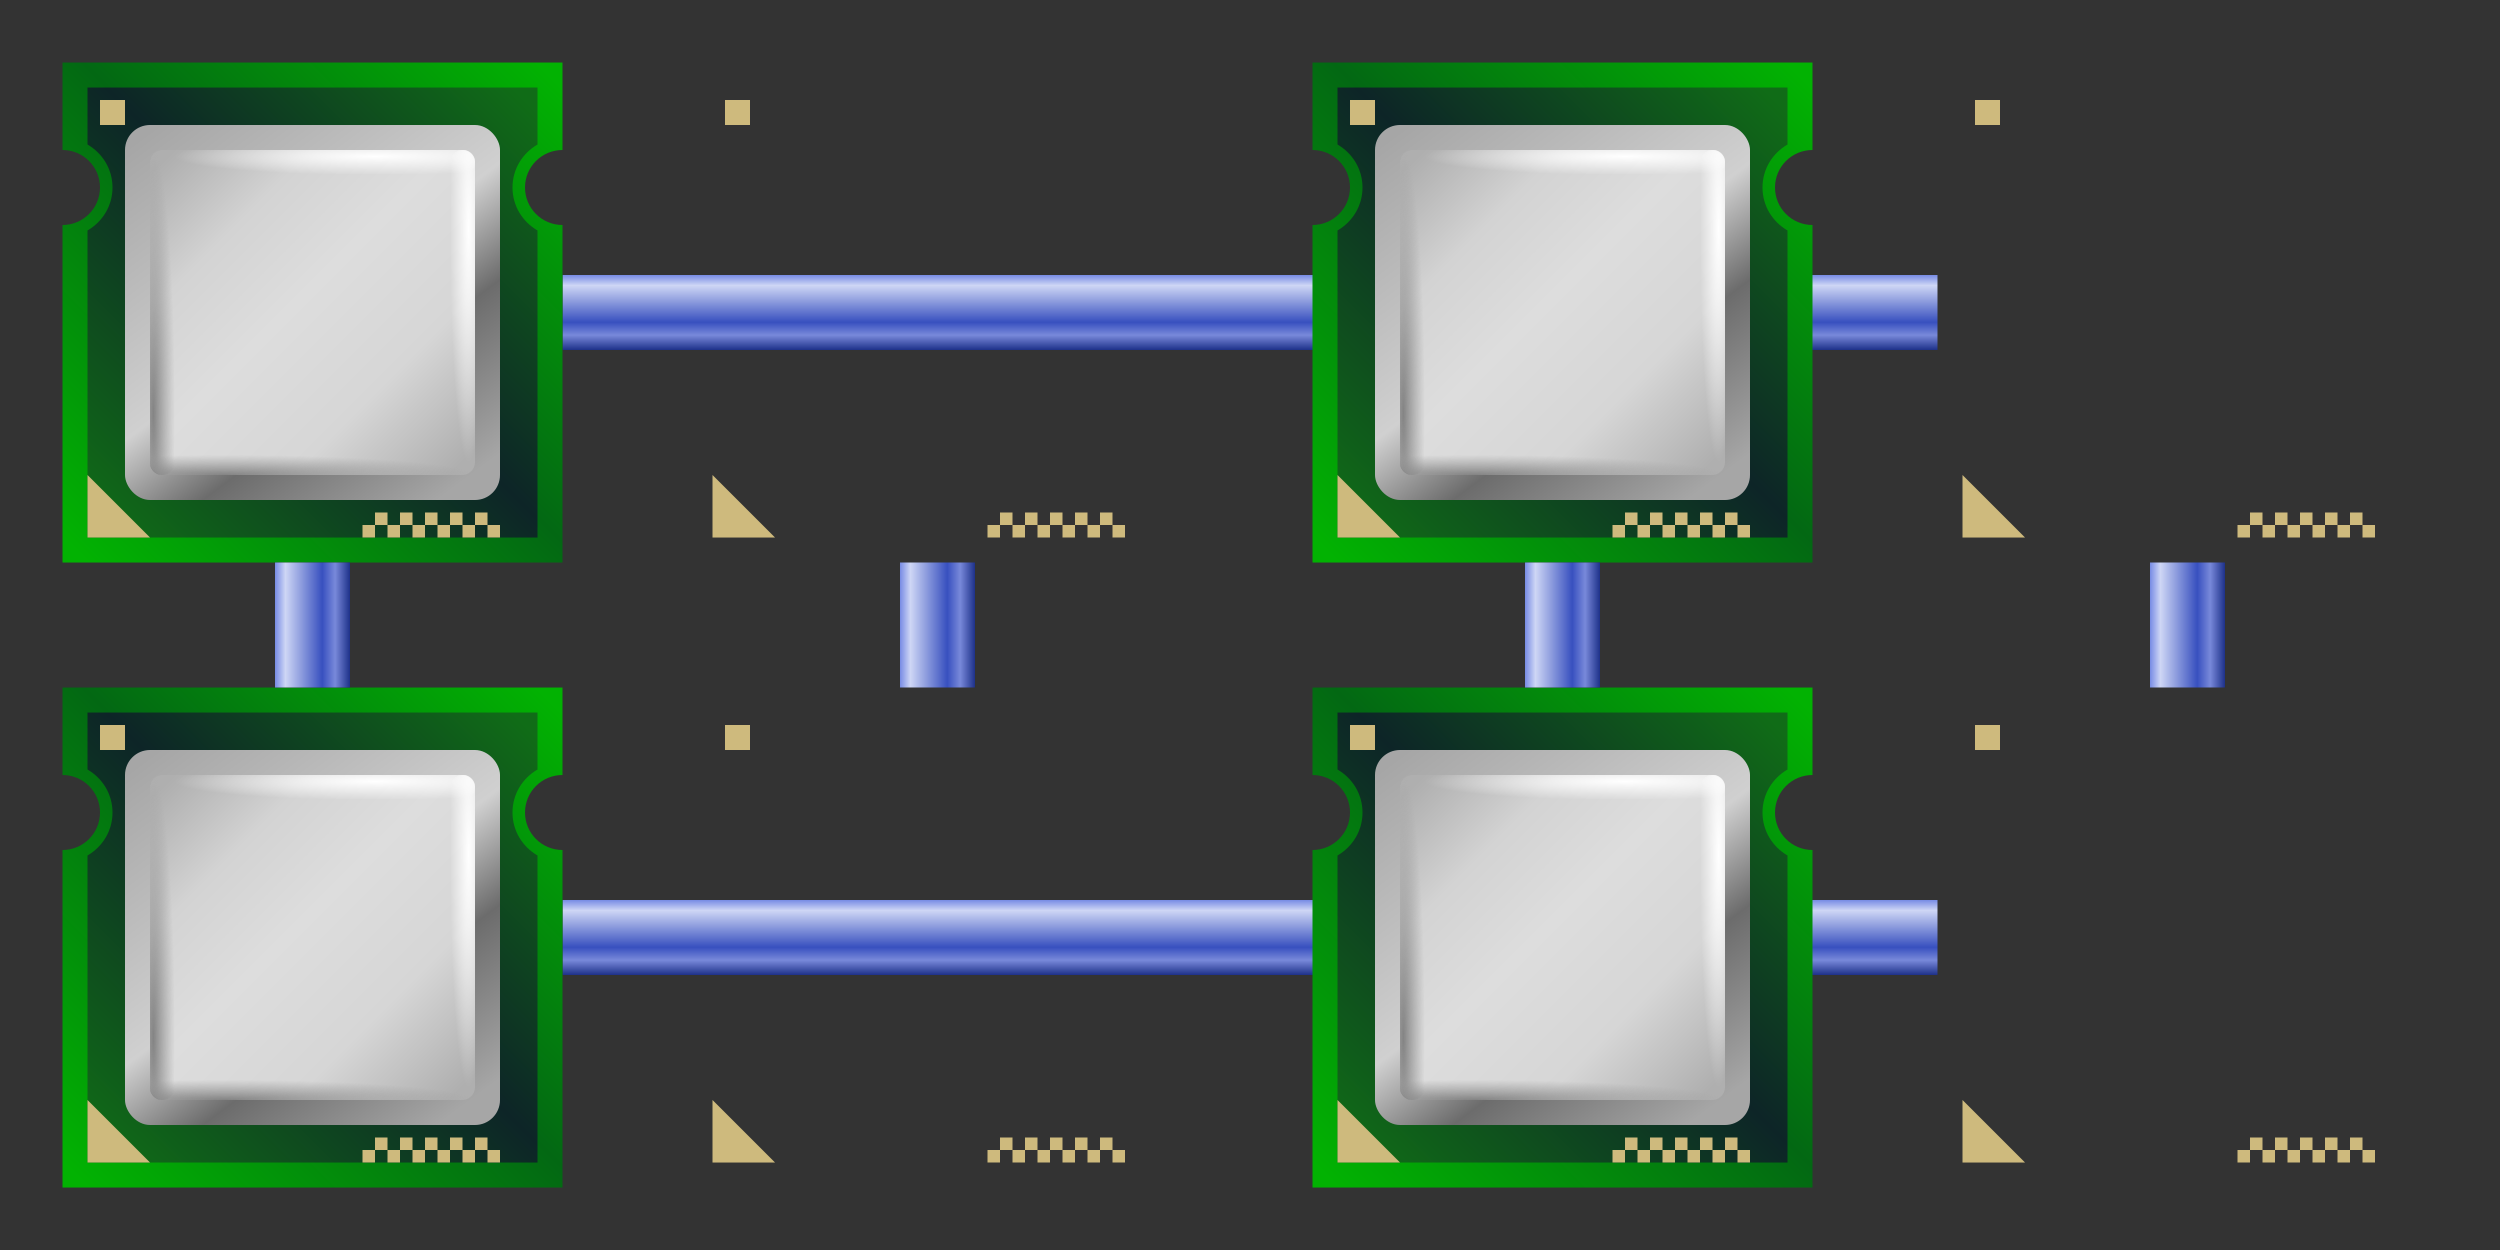 <?xml version="1.0" encoding="UTF-8" standalone="no"?>
<!-- Created with Inkscape (http://www.inkscape.org/) -->

<svg
   xmlns:dc="http://purl.org/dc/elements/1.1/"
   xmlns:cc="http://creativecommons.org/ns#"
   xmlns:rdf="http://www.w3.org/1999/02/22-rdf-syntax-ns#"
   xmlns:svg="http://www.w3.org/2000/svg"
   xmlns="http://www.w3.org/2000/svg"
   xmlns:xlink="http://www.w3.org/1999/xlink"
   xmlns:sodipodi="http://sodipodi.sourceforge.net/DTD/sodipodi-0.dtd"
   xmlns:inkscape="http://www.inkscape.org/namespaces/inkscape"
   width="200"
   height="100"
   id="svg2"
   version="1.1"
   inkscape:version="0.48.3.1 r9886"
   sodipodi:docname="improve2.svg">
  <rect width="100%" height="100%" fill="#333333" stroke="none"/>
  <sodipodi:namedview
     id="base"
     pagecolor="#ffffff"
     bordercolor="#666666"
     borderopacity="1.0"
     inkscape:pageopacity="0.0"
     inkscape:pageshadow="2"
     inkscape:zoom="16"
     inkscape:cx="30.122442"
     inkscape:cy="68.202081"
     inkscape:document-units="px"
     inkscape:current-layer="g22523"
     showgrid="true"
     inkscape:window-width="1342"
     inkscape:window-height="746"
     inkscape:window-x="0"
     inkscape:window-y="0"
     inkscape:window-maximized="1"
     fit-margin-top="0"
     fit-margin-left="0"
     fit-margin-right="0"
     fit-margin-bottom="0"
     showguides="true"
     inkscape:guide-bbox="true">
    <inkscape:grid
       type="xygrid"
       id="grid24560" />
  </sodipodi:namedview>
  <defs
     id="defs4">
    <linearGradient
       inkscape:collect="always"
       id="linearGradient23398">
      <stop
         style="stop-color:#697fe2;stop-opacity:1;"
         offset="0"
         id="stop23400" />
      <stop
         id="stop23406"
         offset="0.157"
         style="stop-color:#ced6f5;stop-opacity:1" />
      <stop
         style="stop-color:#3850bf;stop-opacity:1"
         offset="0.633"
         id="stop23410" />
      <stop
         style="stop-color:#7889da;stop-opacity:1"
         offset="0.8"
         id="stop23408" />
      <stop
         style="stop-color:#1a2d86;stop-opacity:1"
         offset="1"
         id="stop23402" />
    </linearGradient>
    <marker
       style="overflow:visible"
       id="TriangleOutS"
       refX="0.0"
       refY="0.0"
       orient="auto"
       inkscape:stockid="TriangleOutS">
      <path
         transform="scale(0.2)"
         style="fill-rule:evenodd;stroke:#000000;stroke-width:1.0pt"
         d="M 5.77,0.0 L -2.88,5.0 L -2.88,-5.0 L 5.77,0.0 z "
         id="path23331" />
    </marker>
    <marker
       style="overflow:visible;"
       id="Arrow2Send"
       refX="0.0"
       refY="0.0"
       orient="auto"
       inkscape:stockid="Arrow2Send">
      <path
         transform="scale(0.3) rotate(180) translate(-2.3,0)"
         d="M 8.719,4.034 L -2.207,0.016 L 8.719,-4.002 C 6.973,-1.63 6.983,1.616 8.719,4.034 z "
         style="fill-rule:evenodd;stroke-width:0.625;stroke-linejoin:round;"
         id="path23216" />
    </marker>
    <marker
       style="overflow:visible;"
       id="Arrow1Send"
       refX="0.0"
       refY="0.0"
       orient="auto"
       inkscape:stockid="Arrow1Send">
      <path
         transform="scale(0.2) rotate(180) translate(6,0)"
         style="fill-rule:evenodd;stroke:#000000;stroke-width:1.0pt;"
         d="M 0.0,0.0 L 5.0,-5.0 L -12.5,0.0 L 5.0,5.0 L 0.0,0.0 z "
         id="path23198" />
    </marker>
    <clipPath
       clipPathUnits="userSpaceOnUse"
       id="clipPath9490">
      <path
         d="m 394.526,-98.631 0,-8.219 10.959,0 0,8.219 -10.959,0 z"
         id="path9492" />
    </clipPath>
    <clipPath
       clipPathUnits="userSpaceOnUse"
       id="clipPath8614">
      <path
         d="m 208.222,0 10.959,0 10.959,0 10.959,0 10.959,0 10.959,0 10.959,0 10.959,0 10.959,0 10.959,0 10.959,0 10.959,0 10.959,0 10.959,0 10.959,0 10.959,0 10.959,0 10.959,0 5.48,-5.48 -5.48,-5.48 0,-10.959 -10.959,0 0,-10.959 -10.959,0 -5.48,-5.48 -5.48,-5.48 0,-10.959 -10.959,0 0,-10.959 -10.959,0 -5.48,-5.48 -5.48,-5.48 -5.48,-5.48 -5.48,-5.48 0,-10.959 -10.959,0 -5.48,-5.48 -5.48,5.48 -5.48,-5.48 -5.48,-5.48 5.48,-5.48 -5.48,-5.48 0,-10.959 -10.959,0 -5.48,-5.48 -5.48,-5.48 -5.48,-5.48 -5.48,-5.48 -5.48,-5.48 -5.48,5.48 -5.48,5.48 -5.48,-5.48 5.48,-5.48 -5.48,-5.48 5.48,-5.48 -5.48,-5.48 0,-10.959 -10.959,0 0,-10.959 -10.959,0 0,10.959 0,10.959 0,10.959 0,10.959 0,10.959 0,10.959 0,10.959 0,10.959 0,10.959 0,10.959 0,10.959 0,10.959 0,10.959 0,10.959 0,10.959 0,10.959 0,10.959 0,10.959 z"
         id="path8616" />
    </clipPath>
    <clipPath
       clipPathUnits="userSpaceOnUse"
       id="clipPath5946">
      <path
         d="m 0,-120.549 10.959,0 10.959,0 5.48,-5.48 -5.48,-5.48 5.48,-5.48 -5.48,-5.48 5.48,-5.48 -5.48,-5.48 5.48,-5.48 -5.48,-5.48 5.48,-5.48 -5.48,-5.48 -5.48,-5.48 -5.48,5.48 -5.48,-5.48 -5.48,5.48 0,10.959 0,10.959 0,10.959 0,10.959 0,10.959 z"
         id="path5948" />
    </clipPath>
    <clipPath
       clipPathUnits="userSpaceOnUse"
       id="clipPath5710">
      <path
         d="m 54.795,-87.672 10.959,0 10.959,0 10.959,0 10.959,0 10.959,0 0,-10.959 -10.959,0 -5.48,-5.48 -5.48,5.48 -5.48,-5.48 -5.48,5.48 -5.48,-5.48 -5.48,5.48 -5.48,-5.48 -5.48,5.48 0,10.959 z"
         id="path5712" />
    </clipPath>
    <clipPath
       clipPathUnits="userSpaceOnUse"
       id="clipPath5366">
      <path
         d="m 98.631,-10.959 10.959,0 10.959,0 10.959,0 10.959,0 5.48,-5.48 -5.48,-5.48 5.48,-5.48 -5.48,-5.48 -5.48,-5.48 5.48,-5.48 5.48,-5.48 -5.48,-5.48 -5.48,-5.48 -5.48,5.48 -5.48,-5.48 -5.48,5.48 -5.48,-5.48 -5.48,-5.48 5.48,-5.48 -5.48,-5.48 -5.48,-5.48 -5.48,5.48 -5.48,5.48 5.48,5.48 -5.48,5.48 5.48,5.48 -5.48,5.48 5.48,5.48 -5.48,5.48 5.48,5.48 -5.48,5.48 5.48,5.48 0,10.959 z"
         id="path5368" />
    </clipPath>
    <clipPath
       clipPathUnits="userSpaceOnUse"
       id="clipPath5098">
      <path
         d="m 0,0 10.959,0 10.959,0 5.48,-5.48 -5.48,-5.48 -5.48,-5.48 5.48,-5.48 5.48,-5.48 -5.48,-5.48 5.48,-5.48 -5.48,-5.48 5.48,-5.48 5.48,-5.48 5.48,5.48 5.48,-5.48 5.48,-5.48 -5.48,-5.48 5.48,-5.48 -5.48,-5.48 5.48,-5.48 -5.48,-5.48 5.48,-5.48 -5.48,-5.48 -5.48,-5.48 -5.48,5.48 -5.48,-5.48 -5.48,-5.48 -5.48,-5.48 -5.48,5.48 -5.48,-5.48 -5.48,5.48 0,10.959 0,10.959 0,10.959 0,10.959 0,10.959 0,10.959 0,10.959 0,10.959 0,10.959 L 0,0 z"
         id="path5100" />
    </clipPath>
    <filter
       inkscape:label="Drop Shadow"
       style="color-interpolation-filters:sRGB;"
       id="filter23164">
      <feFlood
         result="flood"
         flood-color="rgb(0,0,0)"
         flood-opacity="0.5"
         id="feFlood23166" />
      <feComposite
         result="composite1"
         operator="in"
         in="flood"
         in2="SourceGraphic"
         id="feComposite23168" />
      <feGaussianBlur
         result="blur"
         stdDeviation="3"
         in="composite"
         id="feGaussianBlur23170" />
      <feOffset
         result="offset"
         dy="-4"
         dx="4"
         id="feOffset23172" />
      <feComposite
         result="composite2"
         operator="over"
         in="SourceGraphic"
         in2="offset"
         id="feComposite23174" />
    </filter>
    <marker
       style="overflow:visible"
       id="TriangleOutSV"
       refX="0.0"
       refY="0.0"
       orient="auto"
       inkscape:stockid="TriangleOutSV">
      <path
         transform="scale(0.2)"
         style="stroke:#babdb6;stroke-width:1.0pt;fill:#babdb6;fill-rule:evenodd"
         d="M 5.77,0.0 L -2.88,5.0 L -2.88,-5.0 L 5.77,0.0 z "
         id="path24030" />
    </marker>
    <clipPath
       id="clipPath7718"
       clipPathUnits="userSpaceOnUse">
      <path
         id="path7720"
         d="m 394.526,-98.631 0,-8.219 10.959,0 0,8.219 -10.959,0 z" />
    </clipPath>
    <clipPath
       id="clipPath6842"
       clipPathUnits="userSpaceOnUse">
      <path
         id="path6844"
         d="m 208.222,0 10.959,0 10.959,0 10.959,0 10.959,0 10.959,0 10.959,0 10.959,0 10.959,0 10.959,0 10.959,0 10.959,0 10.959,0 10.959,0 10.959,0 10.959,0 10.959,0 10.959,0 5.48,-5.48 -5.48,-5.48 0,-10.959 -10.959,0 0,-10.959 -10.959,0 -5.48,-5.48 -5.48,-5.48 0,-10.959 -10.959,0 0,-10.959 -10.959,0 -5.48,-5.48 -5.48,-5.48 -5.48,-5.48 -5.48,-5.48 0,-10.959 -10.959,0 -5.48,-5.48 -5.48,5.48 -5.48,-5.48 -5.48,-5.48 5.48,-5.48 -5.48,-5.48 0,-10.959 -10.959,0 -5.48,-5.48 -5.48,-5.48 -5.48,-5.48 -5.48,-5.48 -5.48,-5.48 -5.48,5.48 -5.48,5.48 -5.48,-5.48 5.48,-5.48 -5.48,-5.48 5.48,-5.48 -5.48,-5.48 0,-10.959 -10.959,0 0,-10.959 -10.959,0 0,10.959 0,10.959 0,10.959 0,10.959 0,10.959 0,10.959 0,10.959 0,10.959 0,10.959 0,10.959 0,10.959 0,10.959 0,10.959 0,10.959 0,10.959 0,10.959 0,10.959 0,10.959 z" />
    </clipPath>
    <clipPath
       id="clipPath4174"
       clipPathUnits="userSpaceOnUse">
      <path
         id="path4176"
         d="m 0,-120.549 10.959,0 10.959,0 5.48,-5.48 -5.48,-5.48 5.48,-5.48 -5.48,-5.48 5.48,-5.48 -5.48,-5.48 5.48,-5.48 -5.48,-5.48 5.48,-5.48 -5.48,-5.48 -5.48,-5.48 -5.48,5.48 -5.48,-5.48 -5.48,5.48 0,10.959 0,10.959 0,10.959 0,10.959 0,10.959 z" />
    </clipPath>
    <clipPath
       id="clipPath3938"
       clipPathUnits="userSpaceOnUse">
      <path
         id="path3940"
         d="m 54.795,-87.672 10.959,0 10.959,0 10.959,0 10.959,0 10.959,0 0,-10.959 -10.959,0 -5.48,-5.48 -5.48,5.48 -5.48,-5.48 -5.48,5.48 -5.48,-5.48 -5.48,5.48 -5.48,-5.48 -5.48,5.48 0,10.959 z" />
    </clipPath>
    <clipPath
       id="clipPath3594"
       clipPathUnits="userSpaceOnUse">
      <path
         id="path3596"
         d="m 98.631,-10.959 10.959,0 10.959,0 10.959,0 10.959,0 5.48,-5.48 -5.48,-5.48 5.48,-5.48 -5.48,-5.48 -5.48,-5.48 5.48,-5.48 5.48,-5.48 -5.48,-5.48 -5.48,-5.48 -5.48,5.48 -5.48,-5.48 -5.48,5.48 -5.48,-5.48 -5.48,-5.48 5.48,-5.48 -5.48,-5.48 -5.48,-5.48 -5.48,5.48 -5.48,5.48 5.48,5.48 -5.48,5.48 5.48,5.48 -5.48,5.48 5.48,5.48 -5.48,5.48 5.48,5.48 -5.48,5.48 5.48,5.48 0,10.959 z" />
    </clipPath>
    <clipPath
       id="clipPath3326"
       clipPathUnits="userSpaceOnUse">
      <path
         id="path3328"
         d="m 0,0 10.959,0 10.959,0 5.48,-5.48 -5.48,-5.48 -5.48,-5.48 5.48,-5.48 5.48,-5.48 -5.48,-5.48 5.48,-5.48 -5.48,-5.48 5.48,-5.48 5.48,-5.48 5.48,5.48 5.48,-5.48 5.48,-5.48 -5.48,-5.48 5.48,-5.48 -5.48,-5.48 5.48,-5.48 -5.48,-5.48 5.48,-5.48 -5.48,-5.48 -5.48,-5.48 -5.48,5.48 -5.48,-5.48 -5.48,-5.48 -5.48,-5.48 -5.48,5.48 -5.48,-5.48 -5.48,5.48 0,10.959 0,10.959 0,10.959 0,10.959 0,10.959 0,10.959 0,10.959 0,10.959 0,10.959 L 0,0 z" />
    </clipPath>
    <linearGradient
       inkscape:collect="always"
       id="linearGradient22417-9">
      <stop
         style="stop-color:#02b202;stop-opacity:1"
         offset="0"
         id="stop22419-1" />
      <stop
         id="stop22421-7"
         offset="0.522"
         style="stop-color:#036813;stop-opacity:1" />
      <stop
         style="stop-color:#02b202;stop-opacity:1"
         offset="1"
         id="stop22423-4" />
    </linearGradient>
    <linearGradient
       inkscape:collect="always"
       id="linearGradient22425-6">
      <stop
         style="stop-color:#106c17;stop-opacity:1"
         offset="0"
         id="stop22427-8" />
      <stop
         id="stop22429-5"
         offset="0.522"
         style="stop-color:#0d2527;stop-opacity:1" />
      <stop
         style="stop-color:#106c17;stop-opacity:1"
         offset="1"
         id="stop22431-2" />
    </linearGradient>
    <linearGradient
       id="linearGradient22576-0"
       inkscape:collect="always">
      <stop
         id="stop22578-3"
         offset="0"
         style="stop-color:#a6a6a6;stop-opacity:1;" />
      <stop
         style="stop-color:#d0d0d0;stop-opacity:1"
         offset="0.501"
         id="stop22580-02" />
      <stop
         id="stop22582-9"
         offset="0.701"
         style="stop-color:#6c6c6c;stop-opacity:1" />
      <stop
         id="stop22584-3"
         offset="1"
         style="stop-color:#a6a6a6;stop-opacity:1" />
    </linearGradient>
    <linearGradient
       id="linearGradient22586-50"
       inkscape:collect="always">
      <stop
         id="stop22588-5"
         offset="0"
         style="stop-color:#afafaf;stop-opacity:1" />
      <stop
         style="stop-color:#d3d3d3;stop-opacity:1;"
         offset="0.229"
         id="stop22596-8" />
      <stop
         style="stop-color:#dddddd;stop-opacity:1"
         offset="0.455"
         id="stop22590-90" />
      <stop
         id="stop22594-78"
         offset="0.737"
         style="stop-color:#d6d6d6;stop-opacity:1;" />
      <stop
         id="stop22592-6"
         offset="1"
         style="stop-color:#afafaf;stop-opacity:1" />
    </linearGradient>
    <linearGradient
       inkscape:collect="always"
       id="linearGradient22461-8">
      <stop
         style="stop-color:#ffffff;stop-opacity:1;"
         offset="0"
         id="stop22463-9" />
      <stop
         style="stop-color:#ffffff;stop-opacity:0;"
         offset="1"
         id="stop22465-89" />
    </linearGradient>
    <linearGradient
       id="linearGradient22477-5"
       inkscape:collect="always">
      <stop
         id="stop22479-39"
         offset="0"
         style="stop-color:#848484;stop-opacity:1" />
      <stop
         id="stop22481-1"
         offset="1"
         style="stop-color:#949494;stop-opacity:0" />
    </linearGradient>
    <radialGradient
       inkscape:collect="always"
       xlink:href="#linearGradient22477-5"
       id="radialGradient23348"
       gradientUnits="userSpaceOnUse"
       gradientTransform="matrix(-2.5,4.6677333e-8,0,-0.201,38.989,-34.36)"
       cx="22.822"
       cy="16.211"
       fx="22.822"
       fy="16.211"
       r="8" />
    <radialGradient
       inkscape:collect="always"
       xlink:href="#linearGradient22477-5"
       id="radialGradient23351"
       gradientUnits="userSpaceOnUse"
       gradientTransform="matrix(-2.625,0,0,-0.217,92.442,15.658)"
       cx="22.789"
       cy="15.328"
       fx="22.789"
       fy="15.328"
       r="8" />
    <radialGradient
       inkscape:collect="always"
       xlink:href="#linearGradient22461-8"
       id="radialGradient23354"
       gradientUnits="userSpaceOnUse"
       gradientTransform="matrix(-2.337,0,0,-0.186,38.337,-35.084)"
       cx="24.071"
       cy="13.273"
       fx="24.071"
       fy="13.273"
       r="8" />
    <radialGradient
       inkscape:collect="always"
       xlink:href="#linearGradient22461-8"
       id="radialGradient23357"
       gradientUnits="userSpaceOnUse"
       gradientTransform="matrix(-2,0,0,-0.186,61.402,14.603)"
       cx="15.669"
       cy="13.273"
       fx="15.669"
       fy="13.273"
       r="8" />
    <linearGradient
       inkscape:collect="always"
       xlink:href="#linearGradient22586-50"
       id="linearGradient23360"
       gradientUnits="userSpaceOnUse"
       x1="13"
       y1="13"
       x2="37"
       y2="37"
       gradientTransform="translate(0.065,-0.378)" />
    <linearGradient
       inkscape:collect="always"
       xlink:href="#linearGradient22576-0"
       id="linearGradient23363"
       gradientUnits="userSpaceOnUse"
       x1="12.728"
       y1="9.932"
       x2="35"
       y2="40"
       gradientTransform="translate(0.065,-0.378)" />
    <linearGradient
       inkscape:collect="always"
       xlink:href="#linearGradient23398"
       id="linearGradient23404"
       x1="49.851"
       y1="21.865"
       x2="49.851"
       y2="28.052"
       gradientUnits="userSpaceOnUse" />
    <linearGradient
       inkscape:collect="always"
       xlink:href="#linearGradient23398"
       id="linearGradient23414"
       gradientUnits="userSpaceOnUse"
       x1="49.851"
       y1="21.865"
       x2="49.851"
       y2="28.052"
       gradientTransform="translate(0.065,49.622)" />
    <linearGradient
       inkscape:collect="always"
       xlink:href="#linearGradient23398"
       id="linearGradient23418"
       gradientUnits="userSpaceOnUse"
       gradientTransform="translate(-100.122,0.065)"
       x1="49.851"
       y1="21.865"
       x2="49.851"
       y2="28.052" />
    <linearGradient
       inkscape:collect="always"
       xlink:href="#linearGradient23398"
       id="linearGradient23422"
       gradientUnits="userSpaceOnUse"
       gradientTransform="translate(-100.122,50.065)"
       x1="49.851"
       y1="21.865"
       x2="49.851"
       y2="28.052" />
    <linearGradient
       inkscape:collect="always"
       xlink:href="#linearGradient23398"
       id="linearGradient23428"
       gradientUnits="userSpaceOnUse"
       gradientTransform="translate(-100.122,100.065)"
       x1="49.851"
       y1="21.865"
       x2="49.851"
       y2="28.052" />
    <linearGradient
       inkscape:collect="always"
       xlink:href="#linearGradient23398"
       id="linearGradient23432"
       gradientUnits="userSpaceOnUse"
       gradientTransform="translate(-100.122,150.065)"
       x1="49.851"
       y1="21.865"
       x2="49.851"
       y2="28.052" />
    <linearGradient
       inkscape:collect="always"
       xlink:href="#linearGradient22425-6"
       id="linearGradient23448"
       gradientUnits="userSpaceOnUse"
       gradientTransform="matrix(0.971,0,0,0.971,0.589,0.589)"
       x1="7.636"
       y1="42.668"
       x2="42.668"
       y2="7.636" />
    <linearGradient
       inkscape:collect="always"
       xlink:href="#linearGradient22425-6"
       id="linearGradient23451"
       gradientUnits="userSpaceOnUse"
       gradientTransform="matrix(0.971,0,0,0.971,0.589,0.589)"
       x1="7.636"
       y1="42.668"
       x2="42.668"
       y2="7.636" />
    <linearGradient
       inkscape:collect="always"
       xlink:href="#linearGradient22417-9"
       id="linearGradient23454"
       gradientUnits="userSpaceOnUse"
       x1="6"
       y1="44"
       x2="44"
       y2="6" />
    <linearGradient
       inkscape:collect="always"
       xlink:href="#linearGradient22417-9"
       id="linearGradient23457"
       gradientUnits="userSpaceOnUse"
       x1="6"
       y1="44"
       x2="44"
       y2="6" />
  </defs>
  <g
     transform="translate(-0.065,0.378)"
     id="layer1"
     inkscape:groupmode="layer"
     inkscape:label="Layer 1">
    <rect
       ry="0"
       y="71.622"
       x="45.065"
       height="6"
       width="110"
       id="rect23412"
       style="color:#000000;fill:url(#linearGradient23414);fill-opacity:1;fill-rule:nonzero;stroke:none;stroke-width:1;marker:none;visibility:visible;display:inline;overflow:visible;enable-background:accumulate" />
    <rect
       style="color:#000000;fill:url(#linearGradient23404);fill-opacity:1;fill-rule:nonzero;stroke:none;stroke-width:1;marker:none;visibility:visible;display:inline;overflow:visible;enable-background:accumulate"
       id="rect23380"
       width="110"
       height="6"
       x="45"
       y="22"
       transform="translate(0.065,-0.378)"
       ry="0" />
    <g
       id="g22523">
      <path
         style="color:#000000;fill:url(#linearGradient23457);fill-opacity:1;fill-rule:nonzero;stroke:none;stroke-width:1;marker:none;visibility:visible;display:inline;overflow:visible;enable-background:accumulate"
         d="M 5 5 L 5 12 C 6.657 12 8 13.343 8 15 C 8 16.657 6.657 18 5 18 L 5 45 L 45 45 L 45 18 C 43.343 18 42 16.657 42 15 C 42 13.343 43.343 12 45 12 L 45 5 L 5 5 z "
         transform="translate(0.065,-0.378)"
         id="path22542-6" />
      <path
         style="color:#000000;fill:url(#linearGradient23451);fill-opacity:1;fill-rule:nonzero;stroke:none;stroke-width:1;marker:none;visibility:visible;display:inline;overflow:visible;enable-background:accumulate"
         d="M 7 7 L 7 11.562 C 8.194 12.255 9 13.521 9 15 C 9 16.479 8.194 17.745 7 18.438 L 7 43 L 43 43 L 43 18.438 C 41.806 17.745 41 16.479 41 15 C 41 13.521 41.806 12.255 43 11.562 L 43 7 L 7 7 z "
         transform="translate(0.065,-0.378)"
         id="path22544-3" />
      <path
         sodipodi:nodetypes="cccc"
         inkscape:connector-curvature="0"
         id="path22546-7"
         d="m 7.065,37.622 5,5 -5,0 z"
         style="color:#000000;fill:#ceba7d;fill-opacity:1;fill-rule:nonzero;stroke:none;stroke-width:1;marker:none;visibility:visible;display:inline;overflow:visible;enable-background:accumulate" />
      <rect
         ry="2"
         y="9.622"
         x="10.065"
         height="30"
         width="30"
         id="rect22548-1"
         style="color:#000000;fill:url(#linearGradient23363);fill-opacity:1;fill-rule:nonzero;stroke:none;stroke-width:1;marker:none;visibility:visible;display:inline;overflow:visible;enable-background:accumulate" />
      <rect
         ry="1.028"
         y="11.622"
         x="12.065"
         height="26"
         width="26"
         id="rect22550-6"
         style="color:#000000;fill:url(#linearGradient23360);fill-opacity:1;fill-rule:nonzero;stroke:none;stroke-width:1;marker:none;visibility:visible;display:inline;overflow:visible;enable-background:accumulate" />
      <rect
         style="color:#000000;fill:url(#radialGradient23357);fill-opacity:1;fill-rule:nonzero;stroke:none;stroke-width:1;marker:none;visibility:visible;display:inline;overflow:visible;enable-background:accumulate"
         id="rect22552-1"
         width="26"
         height="1.946"
         x="12.065"
         y="11.622"
         ry="0.907" />
      <rect
         inkscape:transform-center-y="6.8750001"
         ry="0.907"
         transform="matrix(0,-1,-1,0,0,0)"
         y="-38.065"
         x="-37.622"
         height="1.946"
         width="26"
         id="rect22554-1"
         style="color:#000000;fill:url(#radialGradient23354);fill-opacity:1;fill-rule:nonzero;stroke:none;stroke-width:1;marker:none;visibility:visible;display:inline;overflow:visible;enable-background:accumulate" />
      <rect
         style="color:#000000;fill:url(#radialGradient23351);fill-opacity:1;fill-rule:nonzero;stroke:none;stroke-width:1;marker:none;visibility:visible;display:inline;overflow:visible;enable-background:accumulate"
         id="rect22556-9"
         width="26"
         height="1.946"
         x="11.622"
         y="12.065"
         transform="matrix(0,1,1,0,0,0)"
         ry="0.907"
         inkscape:transform-center-y="-6.8750001" />
      <rect
         inkscape:transform-center-x="-6.8750009"
         ry="0.907"
         transform="scale(-1,-1)"
         y="-37.622"
         x="-38.065"
         height="1.946"
         width="26"
         id="rect22558-9"
         style="color:#000000;fill:url(#radialGradient23348);fill-opacity:1;fill-rule:nonzero;stroke:none;stroke-width:1;marker:none;visibility:visible;display:inline;overflow:visible;enable-background:accumulate" />
      <rect
         y="41.622"
         x="29.065"
         height="1"
         width="1"
         id="rect22622-6"
         style="color:#000000;fill:#ceba7d;fill-opacity:1;fill-rule:nonzero;stroke:none;stroke-width:1;marker:none;visibility:visible;display:inline;overflow:visible;enable-background:accumulate" />
      <rect
         style="color:#000000;fill:#ceba7d;fill-opacity:1;fill-rule:nonzero;stroke:none;stroke-width:1;marker:none;visibility:visible;display:inline;overflow:visible;enable-background:accumulate"
         id="rect22630-2"
         width="1"
         height="1"
         x="30.065"
         y="40.622" />
      <rect
         y="41.622"
         x="31.065"
         height="1"
         width="1"
         id="rect22632-6"
         style="color:#000000;fill:#ceba7d;fill-opacity:1;fill-rule:nonzero;stroke:none;stroke-width:1;marker:none;visibility:visible;display:inline;overflow:visible;enable-background:accumulate" />
      <rect
         style="color:#000000;fill:#ceba7d;fill-opacity:1;fill-rule:nonzero;stroke:none;stroke-width:1;marker:none;visibility:visible;display:inline;overflow:visible;enable-background:accumulate"
         id="rect22634-6"
         width="1"
         height="1"
         x="32.065"
         y="40.622" />
      <rect
         y="41.622"
         x="33.065"
         height="1"
         width="1"
         id="rect22636-1"
         style="color:#000000;fill:#ceba7d;fill-opacity:1;fill-rule:nonzero;stroke:none;stroke-width:1;marker:none;visibility:visible;display:inline;overflow:visible;enable-background:accumulate" />
      <rect
         style="color:#000000;fill:#ceba7d;fill-opacity:1;fill-rule:nonzero;stroke:none;stroke-width:1;marker:none;visibility:visible;display:inline;overflow:visible;enable-background:accumulate"
         id="rect22638-8"
         width="1"
         height="1"
         x="34.065"
         y="40.622" />
      <rect
         y="41.622"
         x="35.065"
         height="1"
         width="1"
         id="rect22640-6"
         style="color:#000000;fill:#ceba7d;fill-opacity:1;fill-rule:nonzero;stroke:none;stroke-width:1;marker:none;visibility:visible;display:inline;overflow:visible;enable-background:accumulate" />
      <rect
         style="color:#000000;fill:#ceba7d;fill-opacity:1;fill-rule:nonzero;stroke:none;stroke-width:1;marker:none;visibility:visible;display:inline;overflow:visible;enable-background:accumulate"
         id="rect22642-2"
         width="1"
         height="1"
         x="36.065"
         y="40.622" />
      <rect
         y="41.622"
         x="37.065"
         height="1"
         width="1"
         id="rect22644-4"
         style="color:#000000;fill:#ceba7d;fill-opacity:1;fill-rule:nonzero;stroke:none;stroke-width:1;marker:none;visibility:visible;display:inline;overflow:visible;enable-background:accumulate" />
      <rect
         style="color:#000000;fill:#ceba7d;fill-opacity:1;fill-rule:nonzero;stroke:none;stroke-width:1;marker:none;visibility:visible;display:inline;overflow:visible;enable-background:accumulate"
         id="rect22646-2"
         width="1"
         height="1"
         x="38.065"
         y="40.622" />
      <rect
         y="41.622"
         x="39.065"
         height="1"
         width="1"
         id="rect22648-2"
         style="color:#000000;fill:#ceba7d;fill-opacity:1;fill-rule:nonzero;stroke:none;stroke-width:1;marker:none;visibility:visible;display:inline;overflow:visible;enable-background:accumulate" />
      <rect
         y="7.622"
         x="8.065"
         height="2"
         width="2"
         id="rect22622-0-5"
         style="color:#000000;fill:#ceba7d;fill-opacity:1;fill-rule:nonzero;stroke:none;stroke-width:1;marker:none;visibility:visible;display:inline;overflow:visible;enable-background:accumulate" />
    </g>
    <use
       x="0"
       y="0"
       xlink:href="#g22523"
       id="use22534"
       transform="translate(50,0)"
       width="200"
       height="100" />
    <use
       height="100"
       width="200"
       transform="translate(100,0)"
       id="use22536"
       xlink:href="#g22523"
       y="0"
       x="0" />
    <use
       x="0"
       y="0"
       xlink:href="#g22523"
       id="use22538"
       transform="translate(150,0)"
       width="200"
       height="100" />
    <use
       x="0"
       y="0"
       xlink:href="#g22523"
       id="use23372"
       transform="translate(-2e-8,50)"
       width="200"
       height="100" />
    <use
       height="100"
       width="200"
       transform="translate(50,50)"
       id="use23374"
       xlink:href="#g22523"
       y="0"
       x="0" />
    <use
       x="0"
       y="0"
       xlink:href="#g22523"
       id="use23376"
       transform="translate(100,50)"
       width="200"
       height="100" />
    <use
       height="100"
       width="200"
       transform="translate(150,50)"
       id="use23378"
       xlink:href="#g22523"
       y="0"
       x="0" />
    <rect
       style="color:#000000;fill:url(#linearGradient23418);fill-opacity:1;fill-rule:nonzero;stroke:none;stroke-width:1;marker:none;visibility:visible;display:inline;overflow:visible;enable-background:accumulate"
       id="rect23416"
       width="10"
       height="6"
       x="-54.622"
       y="22.065"
       ry="0"
       transform="matrix(0,-1,1,0,0,0)" />
    <rect
       transform="matrix(0,-1,1,0,0,0)"
       ry="0"
       y="72.065"
       x="-54.622"
       height="6"
       width="10"
       id="rect23420"
       style="color:#000000;fill:url(#linearGradient23422);fill-opacity:1;fill-rule:nonzero;stroke:none;stroke-width:1;marker:none;visibility:visible;display:inline;overflow:visible;enable-background:accumulate" />
    <rect
       style="color:#000000;fill:url(#linearGradient23428);fill-opacity:1;fill-rule:nonzero;stroke:none;stroke-width:1;marker:none;visibility:visible;display:inline;overflow:visible;enable-background:accumulate"
       id="rect23424"
       width="10"
       height="6"
       x="-54.622"
       y="122.065"
       ry="0"
       transform="matrix(0,-1,1,0,0,0)" />
    <rect
       transform="matrix(0,-1,1,0,0,0)"
       ry="0"
       y="172.065"
       x="-54.622"
       height="6"
       width="10"
       id="rect23430"
       style="color:#000000;fill:url(#linearGradient23432);fill-opacity:1;fill-rule:nonzero;stroke:none;stroke-width:1;marker:none;visibility:visible;display:inline;overflow:visible;enable-background:accumulate" />
  </g>
</svg>
